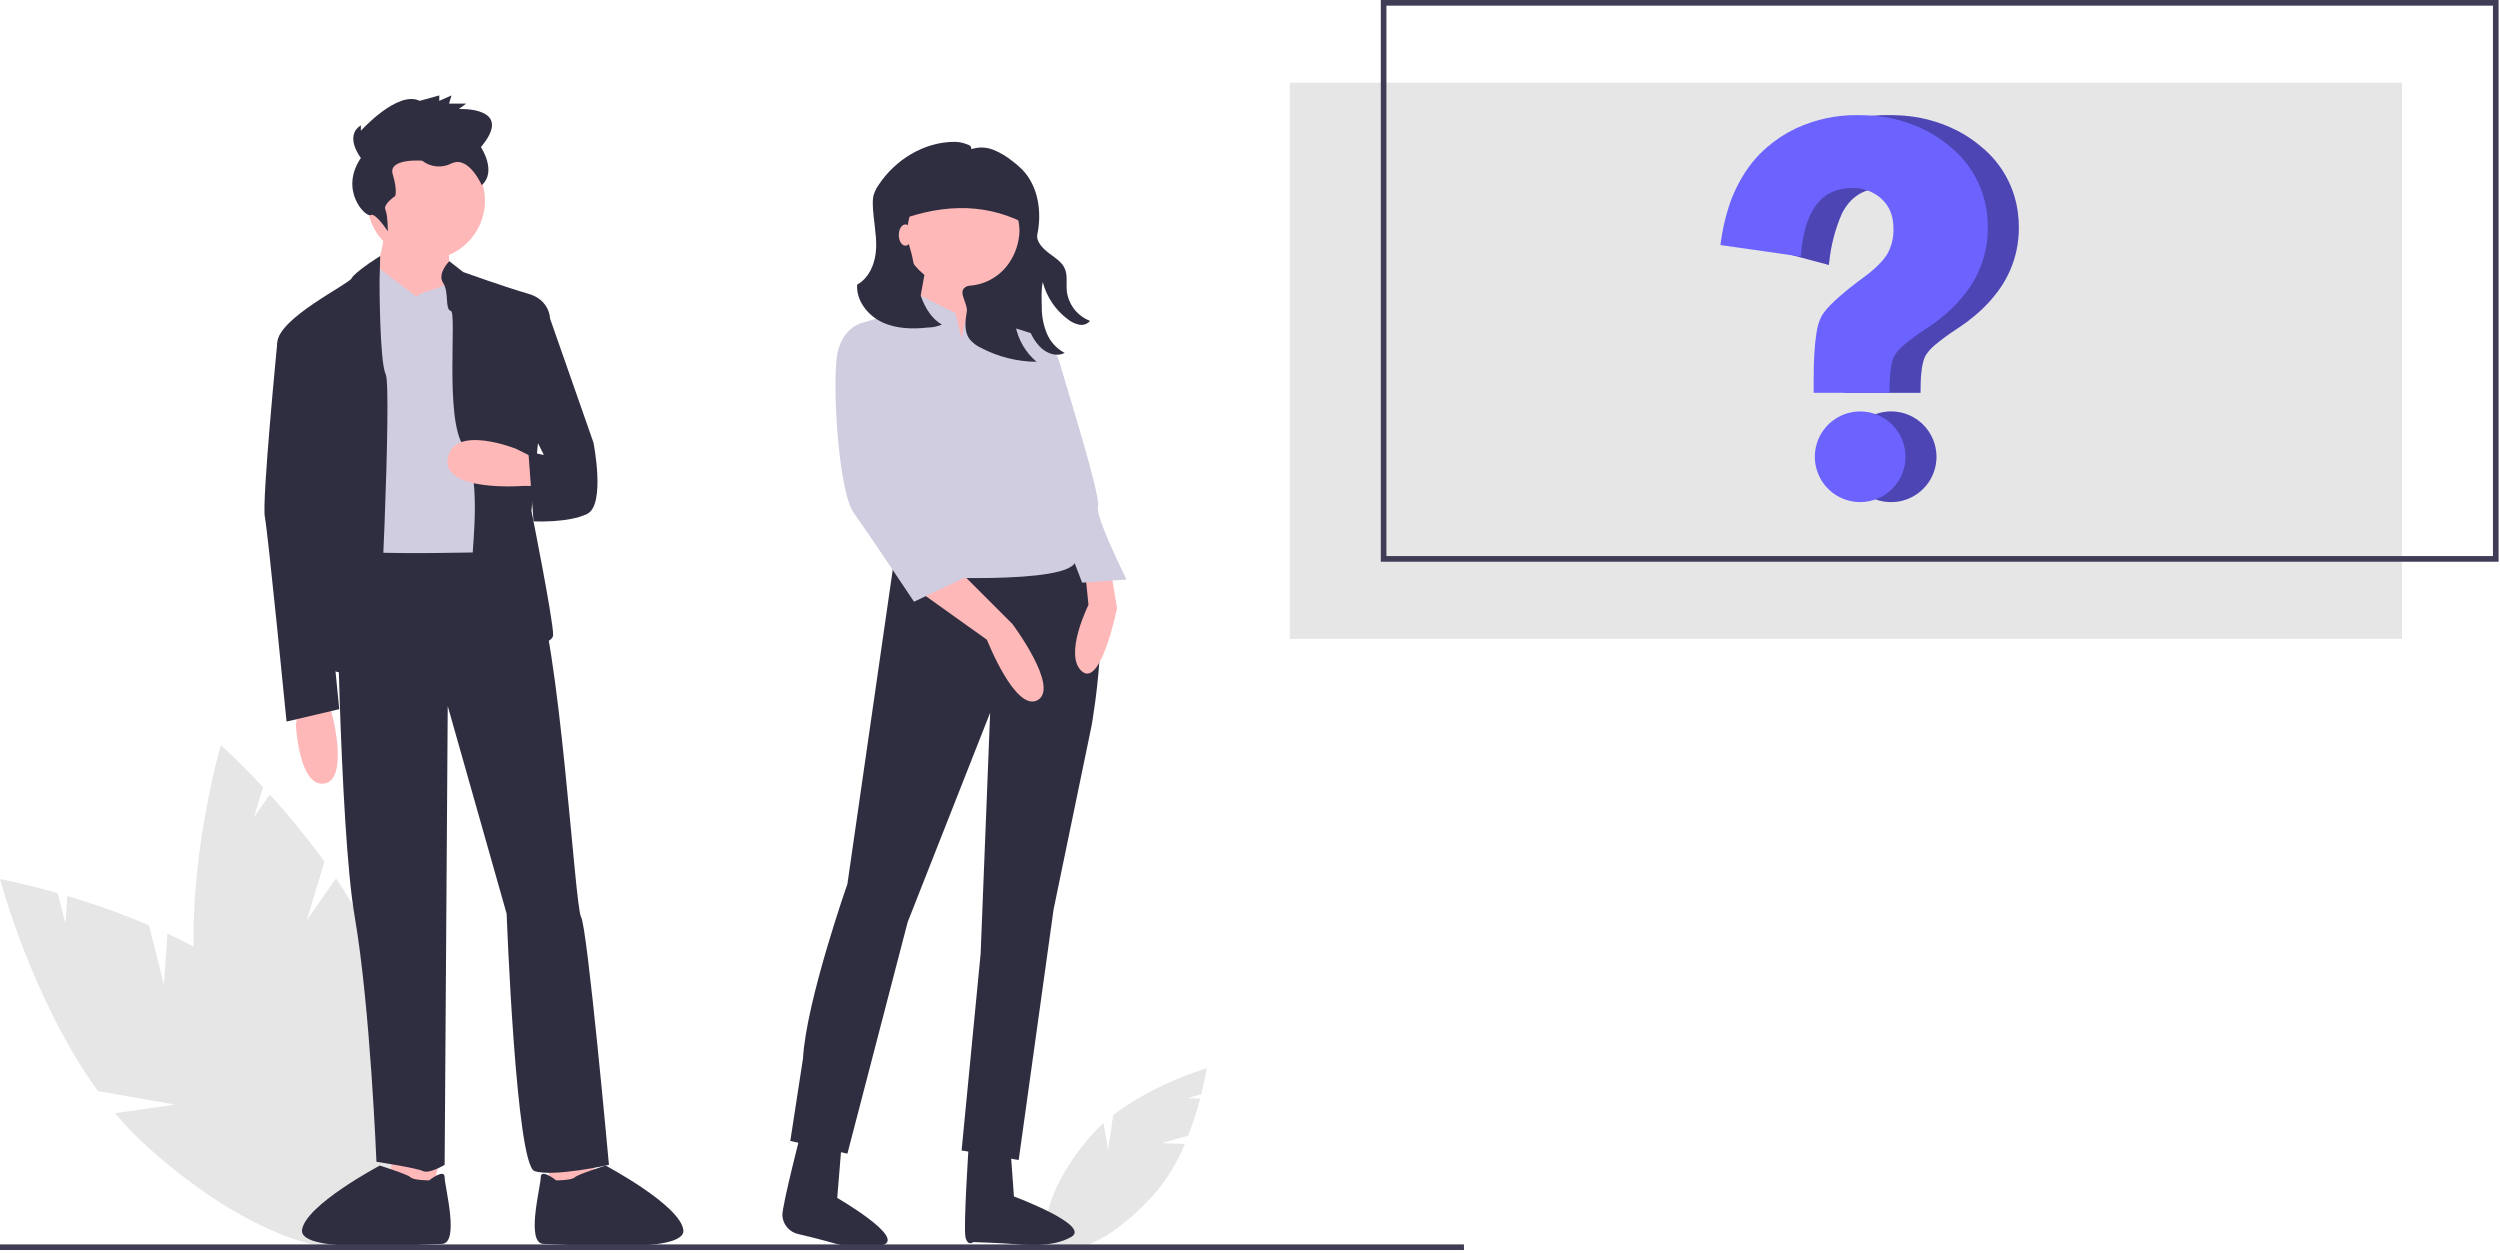 <svg width="888" height="445" viewBox="0 0 888 445" fill="none" xmlns="http://www.w3.org/2000/svg">
<g id="Frame">
<g clip-path="url(#clip0)">
<g id="fill">
<g id="Group 1">
<path id="Rectangle 423" d="M853.169 29.395H458.131V226.914H853.169V29.395Z" fill="#E6E6E6"/>
</g>
<g id="?">
<path id="Path 2243" d="M687.83 162.29C687.819 166.013 686.519 169.617 684.15 172.488C681.781 175.36 678.49 177.322 674.837 178.04C671.184 178.759 667.395 178.189 664.115 176.428C660.835 174.668 658.267 171.825 656.847 168.383C655.427 164.942 655.244 161.115 656.328 157.554C657.412 153.992 659.697 150.917 662.794 148.851C665.891 146.784 669.608 145.855 673.312 146.221C677.017 146.587 680.48 148.225 683.113 150.857C684.612 152.359 685.801 154.142 686.61 156.104C687.42 158.066 687.834 160.168 687.83 162.29V162.29Z" fill="#6C63FF"/>
<path id="Path 2244" opacity="0.3" d="M687.83 162.29C687.819 166.013 686.519 169.617 684.15 172.488C681.781 175.36 678.49 177.322 674.837 178.04C671.184 178.759 667.395 178.189 664.115 176.428C660.835 174.668 658.267 171.825 656.847 168.383C655.427 164.942 655.244 161.115 656.328 157.554C657.412 153.992 659.697 150.917 662.794 148.851C665.891 146.784 669.608 145.855 673.312 146.221C677.017 146.587 680.48 148.225 683.113 150.857C684.612 152.359 685.801 154.142 686.61 156.104C687.42 158.066 687.834 160.168 687.83 162.29V162.29Z" fill="black"/>
<path id="Path 2245" d="M717.08 80.88C717.11 86.158 716.023 91.382 713.89 96.21C712.966 98.288 711.858 100.279 710.58 102.16C707.931 105.989 704.753 109.423 701.14 112.36C700.52 112.88 699.84 113.42 698.93 114.12C697.79 114.97 696.52 115.86 695.06 116.82C692.482 118.487 690.001 120.3 687.63 122.25C686.224 123.346 685.004 124.663 684.02 126.15C682.79 128.3 682.17 132.46 682.17 138.52V139.52H655.21V134.84C655.21 131.18 655.3 128.1 655.47 125.42C655.592 122.991 655.846 120.571 656.23 118.17C656.494 116.058 657.131 114.01 658.11 112.12C659.88 109.17 664.15 105.16 671.15 99.86C671.45 99.64 671.75 99.41 672.06 99.18C672.35 98.98 672.63 98.77 672.92 98.55C675.345 96.828 677.578 94.85 679.58 92.65C680.165 91.965 680.706 91.243 681.2 90.49L681.33 90.29C682.898 87.513 683.666 84.357 683.55 81.17C683.558 80.364 683.504 79.558 683.39 78.76C683.079 75.647 681.634 72.757 679.33 70.64C676.83 68.349 673.607 67.004 670.22 66.84C669.79 66.8 669.39 66.79 668.98 66.79C667.386 66.781 665.798 66.969 664.25 67.35C661.349 68.066 658.747 69.675 656.81 71.95C655.784 73.162 654.91 74.495 654.21 75.92C651.848 81.37 650.337 87.151 649.73 93.06L649.63 94.11L624.25 87.35V76.16C624.37 75.71 624.5 75.26 624.64 74.82C626.26 69.208 628.842 63.919 632.27 59.19C633.735 57.183 635.386 55.318 637.2 53.62C637.63 53.19 638.1 52.77 638.57 52.36C641.624 49.709 645.017 47.476 648.66 45.72L648.98 45.57C655.88 42.381 663.409 40.782 671.01 40.89C671.8 40.89 672.73 40.9 673.65 40.95C681.204 41.142 688.617 43.032 695.34 46.48C698.359 48.043 701.188 49.949 703.77 52.16C711.015 58.066 715.681 66.557 716.78 75.84C716.98 77.513 717.081 79.195 717.08 80.88V80.88Z" fill="#6C63FF"/>
<path id="Path 2246" opacity="0.3" d="M717.08 80.88C717.11 86.158 716.023 91.382 713.89 96.21C712.966 98.288 711.858 100.279 710.58 102.16C707.931 105.989 704.753 109.423 701.14 112.36C700.52 112.88 699.84 113.42 698.93 114.12C697.79 114.97 696.52 115.86 695.06 116.82C692.482 118.487 690.001 120.3 687.63 122.25C686.224 123.346 685.004 124.663 684.02 126.15C682.79 128.3 682.17 132.46 682.17 138.52V139.52H655.21V134.84C655.21 131.18 655.3 128.1 655.47 125.42C655.592 122.991 655.846 120.571 656.23 118.17C656.494 116.058 657.131 114.01 658.11 112.12C659.88 109.17 664.15 105.16 671.15 99.86C671.45 99.64 671.75 99.41 672.06 99.18C672.35 98.98 672.63 98.77 672.92 98.55C675.345 96.828 677.578 94.85 679.58 92.65C680.165 91.965 680.706 91.243 681.2 90.49L681.33 90.29C682.898 87.513 683.666 84.357 683.55 81.17C683.558 80.364 683.504 79.558 683.39 78.76C683.079 75.647 681.634 72.757 679.33 70.64C676.83 68.349 673.607 67.004 670.22 66.84C669.79 66.8 669.39 66.79 668.98 66.79C667.386 66.781 665.798 66.969 664.25 67.35C661.349 68.066 658.747 69.675 656.81 71.95C655.784 73.162 654.91 74.495 654.21 75.92C651.848 81.37 650.337 87.151 649.73 93.06L649.63 94.11L624.25 87.35V76.16C624.37 75.71 624.5 75.26 624.64 74.82C626.26 69.208 628.842 63.919 632.27 59.19C633.735 57.183 635.386 55.318 637.2 53.62C637.63 53.19 638.1 52.77 638.57 52.36C641.624 49.709 645.017 47.476 648.66 45.72L648.98 45.57C655.88 42.381 663.409 40.782 671.01 40.89C671.8 40.89 672.73 40.9 673.65 40.95C681.204 41.142 688.617 43.032 695.34 46.48C698.359 48.043 701.188 49.949 703.77 52.16C711.015 58.066 715.681 66.557 716.78 75.84C716.98 77.513 717.081 79.195 717.08 80.88V80.88Z" fill="black"/>
<path id="Path 2247" d="M676.83 162.29C676.819 166.013 675.519 169.617 673.15 172.488C670.781 175.36 667.49 177.322 663.837 178.04C660.184 178.759 656.395 178.189 653.115 176.428C649.835 174.668 647.267 171.825 645.847 168.383C644.427 164.942 644.244 161.115 645.328 157.554C646.412 153.992 648.697 150.917 651.794 148.851C654.891 146.784 658.608 145.855 662.312 146.221C666.017 146.587 669.48 148.225 672.113 150.857C673.612 152.359 674.801 154.142 675.61 156.104C676.42 158.066 676.834 160.168 676.83 162.29V162.29Z" fill="#6C63FF"/>
<path id="Path 2248" d="M706.08 80.88C706.11 86.158 705.023 91.382 702.89 96.21C701.966 98.288 700.858 100.279 699.58 102.16C696.931 105.989 693.753 109.423 690.14 112.36C689.52 112.88 688.84 113.42 687.93 114.12C686.79 114.97 685.52 115.86 684.06 116.82C681.482 118.487 679.001 120.3 676.63 122.25C675.224 123.346 674.004 124.663 673.02 126.15C671.79 128.3 671.17 132.46 671.17 138.52V139.52H644.21V134.84C644.21 131.18 644.3 128.1 644.47 125.42C644.592 122.991 644.846 120.571 645.23 118.17C645.494 116.058 646.131 114.01 647.11 112.12C648.88 109.17 653.15 105.16 660.15 99.86C660.45 99.64 660.75 99.41 661.06 99.18C661.35 98.98 661.63 98.77 661.92 98.55C664.345 96.828 666.578 94.85 668.58 92.65C669.165 91.965 669.706 91.243 670.2 90.49L670.33 90.29C671.898 87.513 672.666 84.357 672.55 81.17C672.558 80.364 672.504 79.558 672.39 78.76C672.079 75.647 670.634 72.757 668.33 70.64C665.83 68.349 662.607 67.004 659.22 66.84C658.79 66.8 658.39 66.79 657.98 66.79C656.386 66.781 654.798 66.969 653.25 67.35C650.349 68.066 647.747 69.675 645.81 71.95C644.784 73.162 643.91 74.495 643.21 75.92C641.41 79.51 640.24 84.27 639.73 90.06L639.63 91.11L611.09 87.04L611.23 86.05C611.731 82.248 612.537 78.493 613.64 74.82C615.26 69.208 617.842 63.919 621.27 59.19C622.735 57.183 624.386 55.318 626.2 53.62C626.63 53.19 627.1 52.77 627.57 52.36C630.624 49.709 634.017 47.476 637.66 45.72L637.98 45.57C644.88 42.381 652.409 40.781 660.01 40.89C660.8 40.89 661.73 40.9 662.65 40.95C670.204 41.142 677.617 43.032 684.34 46.48C687.359 48.043 690.188 49.949 692.77 52.16C700.015 58.066 704.681 66.557 705.78 75.84C705.98 77.513 706.081 79.195 706.08 80.88V80.88Z" fill="#6C63FF"/>
</g>
</g>
<g id="leafs">
<path id="Path 2213" d="M412.711 406.048L422.067 403.348C423.727 399.05 425.144 394.662 426.31 390.205L421.916 390.045L426.706 388.664C428.093 383.137 428.661 379.388 428.661 379.388C428.661 379.388 409.685 385.04 395.395 396.069L393.632 408.439L391.945 398.928C390.39 400.308 388.924 401.785 387.554 403.349C373.797 419.166 367.81 436.481 374.182 442.024C380.554 447.567 396.873 439.238 410.63 423.424C414.89 418.287 418.336 412.526 420.85 406.344L412.711 406.048Z" fill="#E6E6E6"/>
<path id="Path 2214" d="M58.235 349.692L52.902 328.658C43.446 324.649 33.771 321.177 23.924 318.258L23.251 328.033L20.521 317.263C8.309 313.776 0.001 312.24 0.001 312.24C0.001 312.24 11.223 354.914 34.76 387.54L62.186 392.358L40.879 395.43C43.841 398.993 47.024 402.367 50.41 405.53C84.65 437.312 122.787 451.894 135.591 438.099C148.395 424.304 131.018 387.357 96.778 355.575C86.163 345.722 72.829 337.815 59.478 331.593L58.235 349.692Z" fill="#E6E6E6"/>
<path id="Path 2215" d="M108.95 326.849L115.257 306.086C109.235 297.767 102.75 289.794 95.83 282.205L90.201 290.225L93.43 279.594C84.778 270.294 78.461 264.687 78.461 264.687C78.461 264.687 66.009 307.018 69.295 347.113L90.283 365.413L70.45 357.033C71.144 361.614 72.125 366.148 73.388 370.606C86.271 415.512 111.38 447.706 129.472 442.517C147.564 437.328 151.786 396.717 138.903 351.811C134.909 337.89 127.581 324.229 119.372 312.002L108.95 326.849Z" fill="#E6E6E6"/>
</g>
<g id="human">
<path id="Path 2216" d="M194.275 413.765L196.475 423.676L211.891 422.576L210.791 411.565L194.275 413.765Z" fill="#FFB8B8"/>
<path id="Path 2217" d="M155.735 413.765L153.535 423.676L138.118 422.576L139.218 411.565L155.735 413.765Z" fill="#FFB8B8"/>
<path id="Ellipse 405" d="M151.33 92.229C162.885 92.229 172.252 82.862 172.252 71.307C172.252 59.752 162.885 50.385 151.33 50.385C139.775 50.385 130.408 59.752 130.408 71.307C130.408 82.862 139.775 92.229 151.33 92.229Z" fill="#FFB8B8"/>
<path id="Path 2218" d="M138.116 76.812L132.611 102.139L160.139 110.948L159.039 79.015L138.116 76.812Z" fill="#FFB8B8"/>
<path id="Path 2219" d="M148.027 105.442L134.173 94.953C134.173 94.953 131.51 91.127 130.409 94.431C129.308 97.735 119.397 109.848 119.397 109.848L127.105 200.143L185.466 201.243C185.466 201.243 162.661 95.984 159.75 99.612C156.839 103.24 149.128 103.24 148.027 105.442Z" fill="#D0CDE1"/>
<path id="Path 2220" d="M159.589 92.779C159.589 92.779 155.189 97.179 157.389 100.487C159.589 103.795 157.94 109.916 160.142 110.432C162.344 110.948 157.942 148.387 164.542 158.298C171.142 168.209 167.842 193.535 167.842 197.94C167.842 202.345 174.449 228.772 174.449 228.772C174.449 228.772 196.472 230.972 196.472 225.472C196.472 219.972 188.764 181.426 188.764 181.426L195.371 113.155C195.371 113.155 195.371 106.548 187.663 104.346C179.955 102.144 164.539 96.638 164.539 96.638L159.589 92.779Z" fill="#2F2E41"/>
<path id="Path 2221" d="M190.972 172.613H185.466C185.466 172.613 156.836 174.813 159.038 162.703C161.24 150.593 183.263 159.403 183.263 159.403L189.87 162.703L190.972 172.613Z" fill="#FFB8B8"/>
<path id="Path 2222" d="M135.05 90.927C135.05 90.927 126.006 96.633 124.905 98.835C123.804 101.037 98.477 113.15 98.477 121.959C98.477 130.768 106.185 140.679 106.185 140.679L116.095 237.579C116.095 237.579 132.612 243.085 133.713 238.679C134.814 234.273 139.219 137.373 137.013 132.968C134.807 128.563 134.813 99.933 134.813 99.933L135.05 90.927Z" fill="#2F2E41"/>
<path id="Path 2223" d="M106.183 250.795L105.083 257.402C105.083 257.402 106.183 279.425 114.993 278.324C123.803 277.223 118.293 255.2 118.293 255.2L117.193 250.8L106.183 250.795Z" fill="#FFB8B8"/>
<path id="Path 2224" d="M119.397 194.636C119.397 194.636 120.497 293.736 126.004 325.673C131.511 357.61 133.712 412.664 133.712 412.664C133.712 412.664 148.027 414.864 150.229 415.964C152.431 417.064 157.937 413.764 157.937 413.764L159.037 250.793L179.959 324.57C179.959 324.57 183.259 413.763 189.869 415.97C196.479 418.177 216.297 413.77 216.297 413.77C216.297 413.77 208.589 328.981 206.387 325.678C204.185 322.375 198.679 225.473 189.87 207.855L186.57 195.742C186.57 195.742 123.801 197.939 119.397 194.636Z" fill="#2F2E41"/>
<path id="Path 2225" d="M197.579 419.271C197.579 419.271 192.073 414.871 192.073 418.171C192.073 421.471 186.567 441.846 193.173 441.846C199.779 441.846 243.826 445.7 242.725 436.891C241.624 428.082 215.125 414.015 215.125 414.015C215.125 414.015 205.284 417.07 204.183 418.171C203.082 419.272 197.579 419.271 197.579 419.271Z" fill="#2F2E41"/>
<path id="Path 2226" d="M152.431 419.271C152.431 419.271 157.937 414.871 157.937 418.171C157.937 421.471 163.443 441.846 156.837 441.846C150.231 441.846 106.184 445.7 107.285 436.891C108.386 428.082 134.885 414.015 134.885 414.015C134.885 414.015 144.726 417.07 145.827 418.171C146.928 419.272 152.431 419.271 152.431 419.271Z" fill="#2F2E41"/>
<path id="Path 2227" d="M187.668 112.049L195.376 113.149L210.792 157.195C210.792 157.195 215.192 179.218 208.592 182.522C201.992 185.826 189.515 185.18 189.515 185.18L187.67 160.499L193.176 161.599L187.67 150.587L187.668 112.049Z" fill="#2F2E41"/>
<path id="Path 2228" d="M103.981 117.555L98.475 121.955C98.475 121.955 92.969 178.114 94.075 183.62C95.181 189.126 101.783 256.296 101.783 256.296L120.503 251.896L107.289 118.656L103.981 117.555Z" fill="#2F2E41"/>
<path id="Path 2229" d="M128.184 56.105C128.184 56.105 122.093 48.378 128.184 44.514V46.446C128.184 46.446 141.237 31.957 149.069 35.821L156.031 33.889V35.821L160.382 33.889L159.512 36.789H165.603L162.992 38.721C162.992 38.721 183.006 37.755 170.824 52.244C170.824 52.244 176.615 60.931 171.109 65.764C171.109 65.764 166.473 55.142 160.382 58.04C158.732 58.897 156.87 59.261 155.019 59.09C153.168 58.919 151.405 58.219 149.94 57.074C149.94 57.074 137.757 56.108 139.498 61.904C141.239 67.7 140.368 69.631 140.368 69.631C140.368 69.631 136.017 72.531 136.887 74.461C137.757 76.391 137.757 82.188 137.757 82.188C137.757 82.188 133.406 75.427 131.666 76.388C129.926 77.349 120.35 67.691 128.184 56.105Z" fill="#2F2E41"/>
<path id="Path 2230" d="M366.909 125.259L320.609 126.409L314.376 71.2H366.909V125.259Z" fill="#2F2E41"/>
<path id="Path 2231" d="M317.898 196.829L300.997 314.005C300.997 314.005 286.35 355.695 285.223 375.976L280.716 405.271L300.997 409.778L322.405 327.528L351.7 253.165L348.319 338.795L341.559 408.651L361.84 412.031L374.234 323.021L387.75 257.672C387.75 257.672 397.89 201.336 382.116 195.703L317.898 196.829Z" fill="#2F2E41"/>
<path id="Path 2232" d="M299.641 398.08L297.386 425.505C297.386 425.505 321.521 439.458 313.777 442.163C306.033 444.868 295.434 441.388 293.266 440.773C290.977 440.124 286.702 439.089 283.466 438.322C281.969 437.979 280.621 437.166 279.62 436.001C278.619 434.836 278.018 433.381 277.904 431.85L277.898 431.75C277.698 428.375 285.316 399.05 285.316 399.05L299.641 398.08Z" fill="#2F2E41"/>
<path id="Path 2233" d="M358.25 398.766L360.15 424.988C360.15 424.988 387.633 435.199 380.55 439.333C373.467 443.467 362.397 442.077 360.15 441.888C356.01 441.539 345.707 441.188 345.707 441.188C345.707 441.188 343.807 442.837 342.966 439.562C342.125 436.287 344.081 407.03 344.081 407.03L358.25 398.766Z" fill="#2F2E41"/>
<path id="Ellipse 406" d="M341.559 102.186C353.382 102.186 362.967 92.601 362.967 80.778C362.967 68.955 353.382 59.37 341.559 59.37C329.736 59.37 320.151 68.955 320.151 80.778C320.151 92.601 329.736 102.186 341.559 102.186Z" fill="#FFB8B8"/>
<path id="Path 2234" d="M329.165 93.171L324.658 117.959L343.812 126.973L348.319 95.425L329.165 93.171Z" fill="#FFB8B8"/>
<path id="Path 2235" d="M326.911 210.35L350.572 227.25C350.572 227.25 360.712 253.164 368.599 248.658C376.486 244.152 359.585 221.617 359.585 221.617L340.431 202.463L326.911 210.35Z" fill="#FFB8B8"/>
<path id="Path 2236" d="M394.514 202.463L396.767 215.984C396.767 215.984 391.133 244.152 384.373 238.518C377.613 232.884 386.626 214.857 386.626 214.857L385.499 203.59L394.514 202.463Z" fill="#FFB8B8"/>
<path id="Path 2237" d="M341.559 120.212L339.306 111.198L325.785 104.438L321.278 110.072L306.631 114.579L323.531 204.716C323.531 204.716 380.994 208.096 382.12 199.082C383.246 190.068 370.852 165.282 370.852 165.282C370.852 165.282 374.232 152.888 373.105 146.128L368.598 119.087L350.571 113.453L346.454 108.472L342.684 114.58L341.559 120.212Z" fill="#D0CDE1"/>
<path id="Path 2238" d="M310.011 116.832L306.631 114.579C306.631 114.579 299.871 115.706 297.617 124.719C295.363 133.732 297.617 174.295 303.251 182.181C308.885 190.067 324.659 213.729 324.659 213.729L346.067 203.589L323.532 177.675L317.898 145L310.011 116.832Z" fill="#D0CDE1"/>
<path id="Path 2239" d="M359.586 121.339L368.6 119.086C368.6 119.086 374.234 121.339 376.487 129.226C378.74 137.113 391.134 176.548 390.008 179.926C388.882 183.304 400.148 205.84 400.148 205.84L384.374 206.967L375.36 183.305L366.35 159.647L359.586 121.339Z" fill="#D0CDE1"/>
<path id="Path 2240" d="M304.45 101.105C308.965 98.626 311.066 93.061 311.215 87.913C311.364 82.765 310.115 77.669 310.015 72.52C309.965 71.466 310.054 70.411 310.282 69.381C310.657 68.103 311.24 66.895 312.009 65.807C317.88 56.807 328.085 50.483 338.835 50.384C340.388 50.364 341.93 50.648 343.374 51.219C344.485 51.664 344.849 51.61 345.062 52.974C347.61 52.133 350.373 52.221 352.862 53.222C355.326 54.224 357.624 55.593 359.679 57.282C360.9 58.19 362.052 59.187 363.126 60.266C368.807 66.151 370.115 75.221 368.469 83.234C367.934 85.834 370.501 88.354 372.625 89.954C374.749 91.554 377.202 93.023 378.245 95.469C379.245 97.822 378.697 100.513 378.899 103.063C379.126 105.474 380.022 107.773 381.486 109.701C382.95 111.629 384.924 113.11 387.185 113.976C386.724 114.528 386.122 114.945 385.443 115.184C384.764 115.423 384.033 115.474 383.328 115.332C381.856 115.022 380.478 114.366 379.309 113.419C374.913 110.161 371.767 105.494 370.397 100.196C369.773 103.034 370.015 105.96 370.038 108.866C369.983 112.108 370.581 115.329 371.794 118.336C373.028 121.358 375.289 123.847 378.178 125.366C375.392 126.73 372.321 125.742 369.96 123.729C367.697 121.581 366.062 118.856 365.231 115.849C363.647 111.048 363.004 105.987 363.339 100.943C360.747 105.306 359.8 110.453 360.668 115.453C361.575 120.551 364.237 125.171 368.192 128.513C361.295 128.454 354.513 126.746 348.411 123.531C346.836 122.817 345.447 121.747 344.354 120.406C342.391 117.682 342.854 113.967 343.406 110.655C343.842 108.036 340.569 104.25 342.443 102.369C342.999 101.817 343.743 101.496 344.526 101.469C347.345 101.258 350.077 100.402 352.512 98.967C354.947 97.532 357.019 95.557 358.569 93.193C360.73 89.943 361.958 86.162 362.118 82.263C362.116 79.4 361.497 76.571 360.301 73.969C359.106 71.367 357.363 69.054 355.191 67.188C353.019 65.322 350.47 63.947 347.718 63.157C344.966 62.367 342.076 62.18 339.245 62.61C336.415 63.039 333.71 64.075 331.316 65.646C328.923 67.217 326.896 69.286 325.376 71.712C323.855 74.138 322.877 76.864 322.507 79.703C322.137 82.543 322.384 85.428 323.232 88.163C323.908 90.364 324.393 92.619 324.68 94.903C325.019 97.554 325.559 100.175 326.294 102.744C327.712 107.682 330.114 112.72 334.559 115.295C333.005 115.961 331.335 116.314 329.644 116.336C324.066 116.951 318.2 116.815 313.152 114.365C308.104 111.915 304.096 106.705 304.45 101.105Z" fill="#2F2E41"/>
<path id="Path 2241" d="M316.626 79.252C332.645 72.832 348.436 71.462 363.817 79.252V66.311C363.817 64.076 362.929 61.931 361.348 60.351C359.767 58.77 357.624 57.882 355.388 57.882H323.288C321.522 57.882 319.828 58.584 318.579 59.832C317.331 61.081 316.629 62.775 316.629 64.541L316.626 79.252Z" fill="#2F2E41"/>
<path id="Ellipse 407" d="M321.611 87.266C322.915 87.266 323.972 85.575 323.972 83.488C323.972 81.401 322.915 79.71 321.611 79.71C320.307 79.71 319.25 81.401 319.25 83.488C319.25 85.575 320.307 87.266 321.611 87.266Z" fill="#FFB8B8"/>
</g>
<g id="contur">
<path id="Rectangle 424" d="M520 442.01H0V444.01H520V442.01Z" fill="#3F3D56"/>
<path id="Path 2242" d="M887.5 199.52H490.46V0.005H887.5V199.52ZM492.46 197.52H885.5V2.005H492.46V197.52Z" fill="#3F3D56"/>
</g>
</g>
</g>
<defs>
<clipPath id="clip0">
<rect width="887.5" height="444.01" fill="white"/>
</clipPath>
</defs>
</svg>
